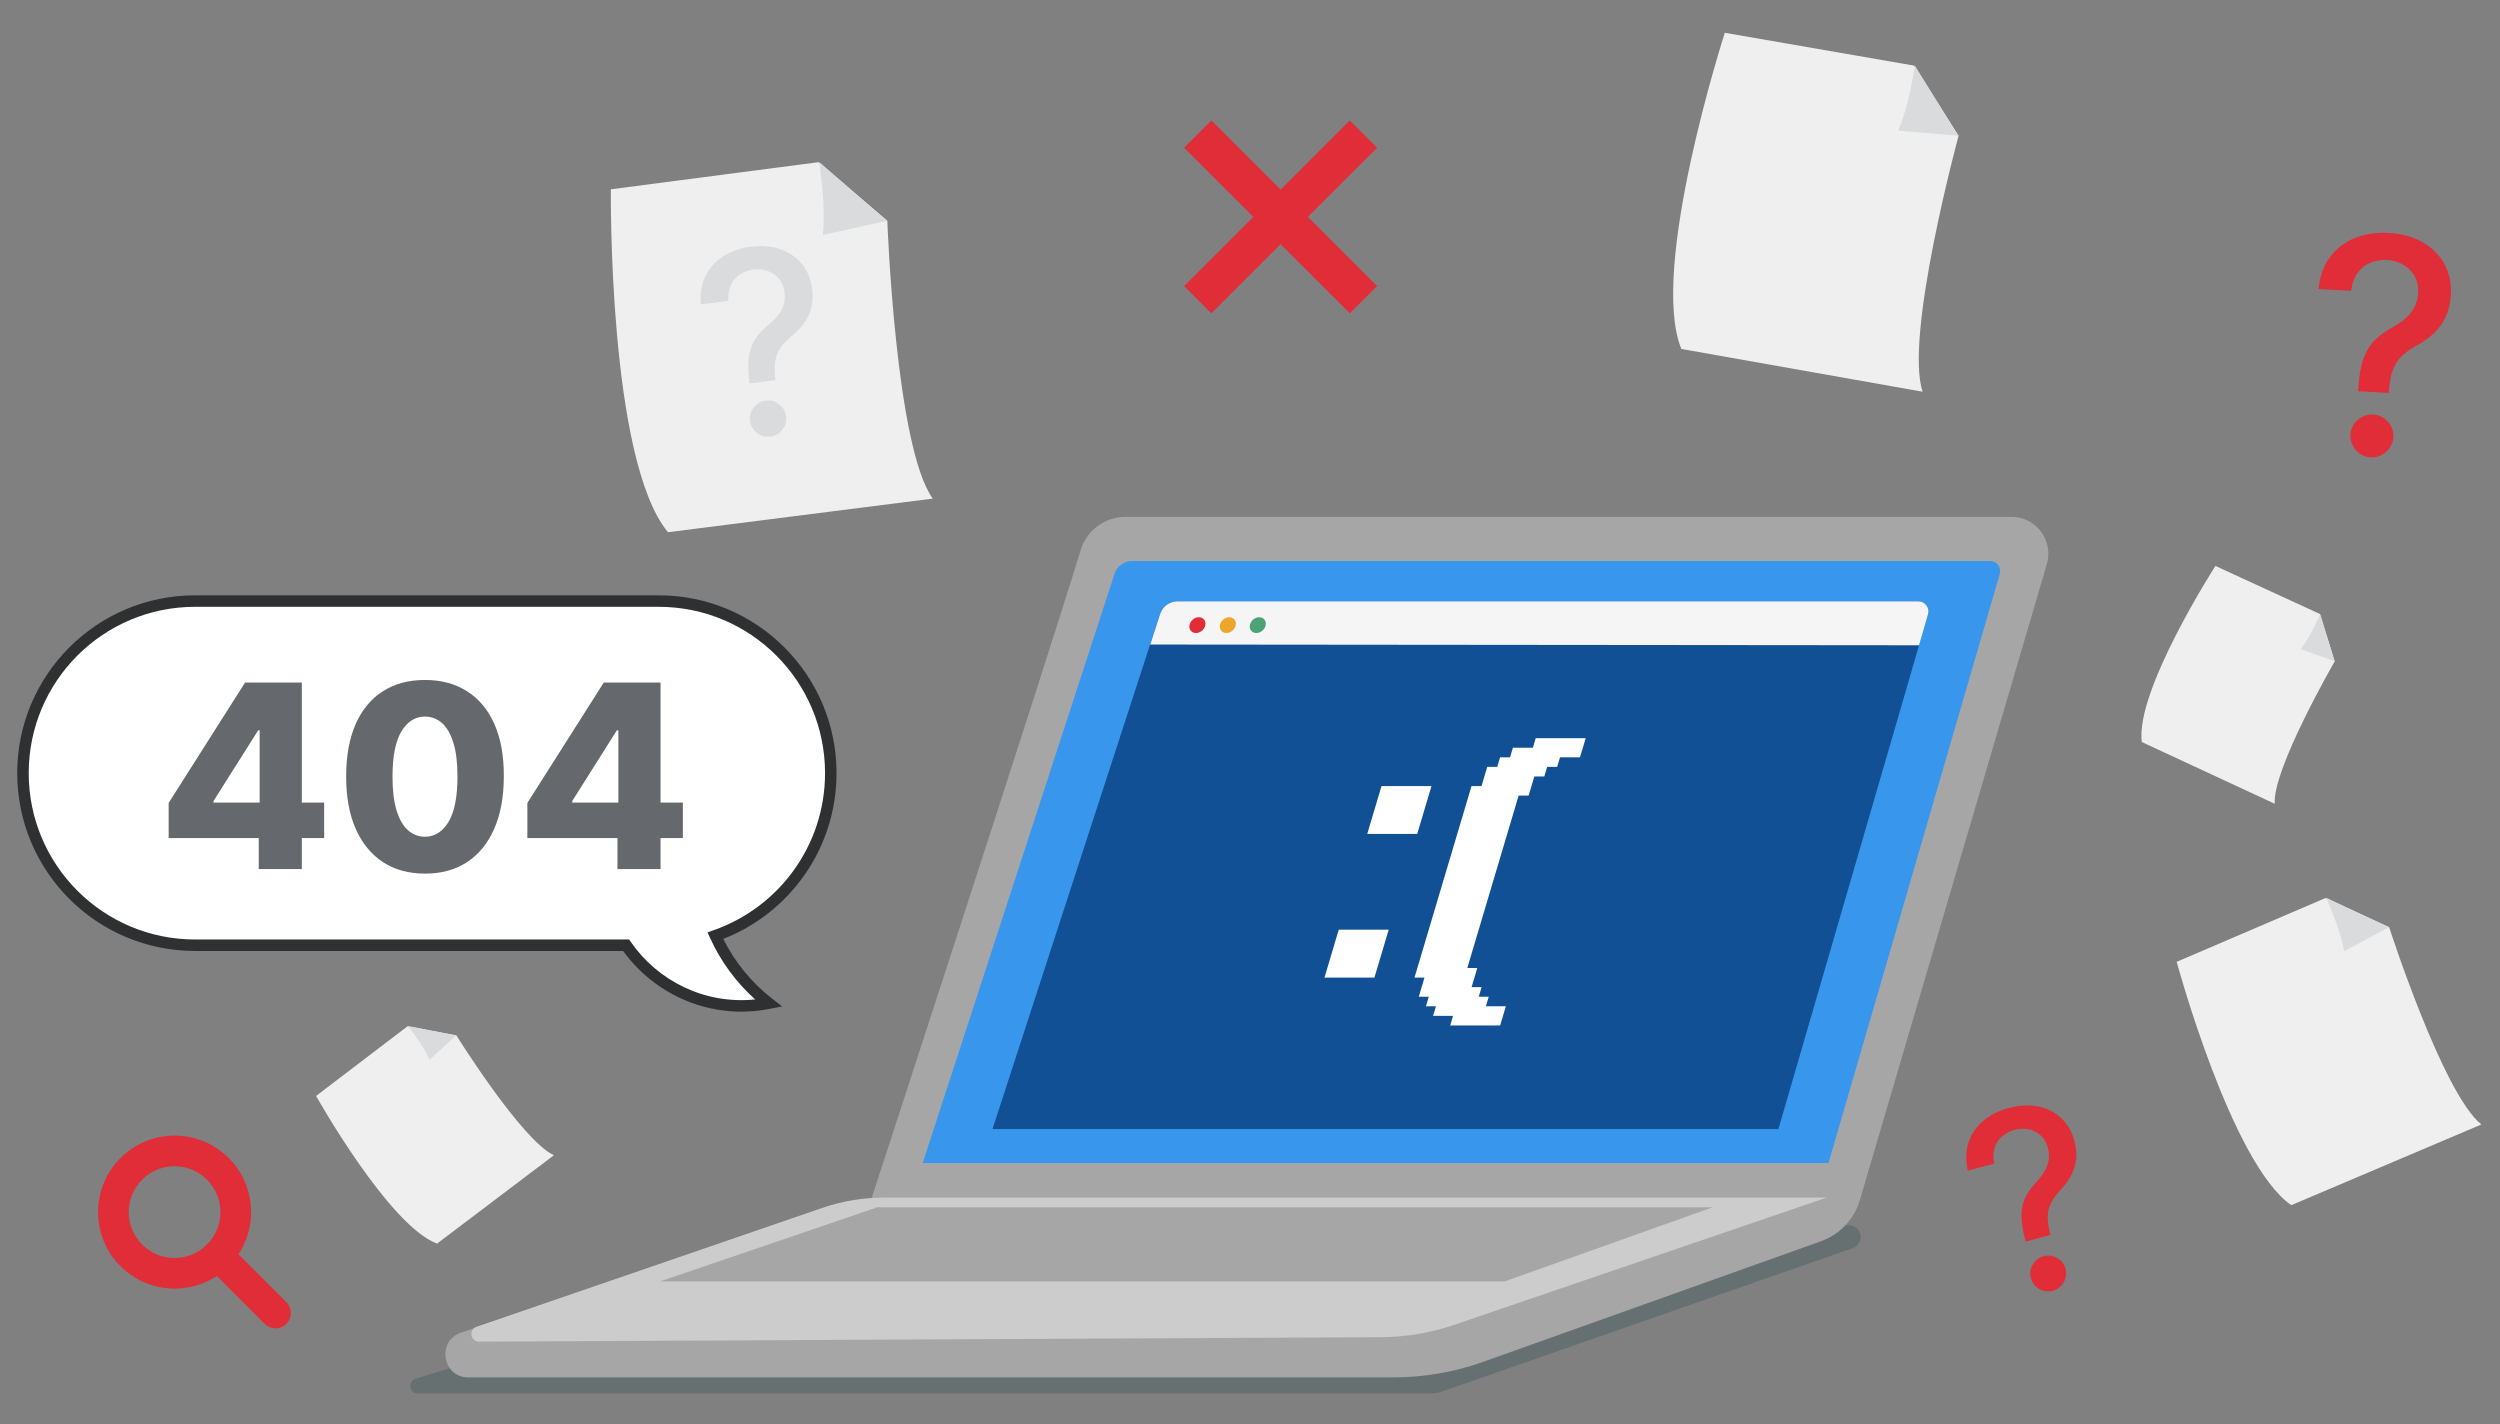 <svg width="653" height="372" viewBox="0 0 653 372" fill="none" xmlns="http://www.w3.org/2000/svg">
<rect x="0" y="0" width="653" height="372" fill="#808080" stroke="none"/>
<path opacity="0.2" fill-rule="evenodd" clip-rule="evenodd" d="M238.261 320L482.765 320C484.335 320 485.688 321.089 485.949 322.583C486.226 324.076 485.352 325.528 483.87 326.045C452.109 337.128 386.859 359.896 376.495 363.511C375.564 363.832 374.592 364 373.603 364C361.154 364 162.488 364 109.113 364C106.819 364 106.453 360.767 108.644 360.089L238.261 320Z" fill="#003434"/>
<path fill-rule="evenodd" clip-rule="evenodd" d="M282.272 143.676C283.841 138.526 288.604 135 294.013 135H525.393C528.427 135 531.287 136.419 533.104 138.848C534.937 141.276 535.493 144.422 534.643 147.334C524.221 182.77 494.391 284.249 485.801 313.466C484.321 318.47 480.555 322.464 475.629 324.22C456.888 330.906 409.352 347.878 387.432 355.705C379.877 358.403 371.94 359.773 363.918 359.773H122.336C115.548 359.773 113.98 350.273 120.407 348.091L214.402 316.179C215.799 315.704 217.229 315.334 218.68 315.07L227.5 313.466C227.5 313.466 272.466 175.806 282.272 143.676Z" fill="#A6A6A6"/>
<path fill-rule="evenodd" clip-rule="evenodd" d="M477.138 312.808L379.827 346.051C373.677 348.152 367.227 349.24 360.728 349.272L125.153 350.44C122.89 350.451 122.352 347.284 124.493 346.548L214.725 315.525C219.957 313.726 225.45 312.808 230.982 312.808H477.138Z" fill="#CCCCCC"/>
<path fill-rule="evenodd" clip-rule="evenodd" d="M447.371 315.332L393.004 334.708H172.413L229.195 315.332H447.371Z" fill="#A6A6A6"/>
<path fill-rule="evenodd" clip-rule="evenodd" d="M291.124 149.849C291.769 147.874 293.6 146.542 295.682 146.542C322.287 146.542 493.1 146.542 519.807 146.542C520.643 146.542 521.419 146.922 521.917 147.595C522.416 148.254 522.577 149.117 522.342 149.907C515.717 172.717 477.606 303.779 477.606 303.779H241.007C241.007 303.779 283.751 172.483 291.124 149.849Z" fill="#3996ED"/>
<path fill-rule="evenodd" clip-rule="evenodd" d="M302.999 160.367C303.648 158.4 305.479 157.067 307.552 157.067C331.919 157.067 476.628 157.067 501.083 157.067C501.91 157.067 502.685 157.46 503.194 158.121C503.69 158.781 503.843 159.631 503.614 160.431C497.472 181.552 464.521 294.918 464.521 294.918H259.239C259.239 294.918 296.183 181.337 302.999 160.367Z" fill="#125096"/>
<path fill-rule="evenodd" clip-rule="evenodd" d="M303.012 160.393C303.648 158.413 305.492 157.067 307.565 157.067C331.969 157.067 476.627 157.067 501.083 157.067C501.909 157.067 502.685 157.46 503.194 158.121C503.69 158.781 503.843 159.631 503.614 160.431C502.635 163.82 501.262 168.542 501.262 168.542L300.443 168.352C300.443 168.352 301.943 163.718 303.012 160.393Z" fill="#F5F5F5"/>
<path d="M312.395 165.345C313.537 165.345 314.63 164.421 314.834 163.28C315.039 162.14 314.279 161.215 313.137 161.215C311.994 161.215 310.902 162.14 310.697 163.28C310.492 164.421 311.252 165.345 312.395 165.345Z" fill="#E02D38"/>
<path d="M320.335 165.345C321.477 165.345 322.57 164.421 322.775 163.28C322.979 162.14 322.219 161.215 321.077 161.215C319.934 161.215 318.842 162.14 318.637 163.28C318.432 164.421 319.192 165.345 320.335 165.345Z" fill="#EDA62B"/>
<path d="M328.163 165.345C329.305 165.345 330.398 164.421 330.602 163.28C330.807 162.14 330.047 161.215 328.905 161.215C327.762 161.215 326.67 162.14 326.465 163.28C326.26 164.421 327.02 165.345 328.163 165.345Z" fill="#4CA375"/>
<path d="M414.183 192.81L413.438 195.311H410.828L411.573 192.81H414.183ZM411.573 192.81L410.828 195.311H408.218L408.963 192.81H411.573ZM408.963 192.81L408.218 195.311H405.609L406.353 192.81H408.963ZM406.353 192.81L405.609 195.311H402.999L403.743 192.81H406.353ZM403.743 192.81L402.999 195.311H400.389L401.134 192.81H403.743ZM402.999 195.311L402.254 197.813H399.644L400.389 195.311H402.999ZM405.609 195.311L404.864 197.813H402.254L402.999 195.311H405.609ZM404.864 197.813L404.119 200.314H401.509L402.254 197.813H404.864ZM408.218 195.311L407.474 197.813H404.864L405.609 195.311H408.218ZM410.828 195.311L410.083 197.813H407.474L408.218 195.311H410.828ZM413.438 195.311L412.693 197.813H410.083L410.828 195.311H413.438ZM407.474 197.813L406.729 200.314H404.119L404.864 197.813H407.474ZM402.254 197.813L401.509 200.314H398.9L399.644 197.813H402.254ZM400.389 195.311L399.644 197.813H397.035L397.779 195.311H400.389ZM397.779 195.311L397.035 197.813H394.425L395.17 195.311H397.779ZM397.035 197.813L396.29 200.314H393.68L394.425 197.813H397.035ZM394.425 197.813L393.68 200.314H391.07L391.815 197.813H394.425ZM393.68 200.314L392.935 202.815H390.326L391.07 200.314H393.68ZM391.07 200.314L390.326 202.815H387.716L388.461 200.314H391.07ZM390.326 202.815L389.581 205.316H386.971L387.716 202.815H390.326ZM389.581 205.316L388.836 207.818H386.226L386.971 205.316H389.581ZM386.971 205.316L386.226 207.818H383.617L384.361 205.316H386.971ZM392.191 205.316L391.446 207.818H388.836L389.581 205.316H392.191ZM394.8 205.316L394.056 207.818H391.446L392.191 205.316H394.8ZM397.41 205.316L396.666 207.818H394.056L394.8 205.316H397.41ZM400.02 205.316L399.275 207.818H396.666L397.41 205.316H400.02ZM400.765 202.815L400.02 205.316H397.41L398.155 202.815H400.765ZM401.509 200.314L400.765 202.815H398.155L398.9 200.314H401.509ZM404.119 200.314L403.374 202.815H400.765L401.509 200.314H404.119ZM399.644 197.813L398.9 200.314H396.29L397.035 197.813H399.644ZM398.9 200.314L398.155 202.815H395.545L396.29 200.314H398.9ZM398.155 202.815L397.41 205.316H394.8L395.545 202.815H398.155ZM395.545 202.815L394.8 205.316H392.191L392.935 202.815H395.545ZM392.935 202.815L392.191 205.316H389.581L390.326 202.815H392.935ZM396.29 200.314L395.545 202.815H392.935L393.68 200.314H396.29ZM393.331 262.845L392.586 265.346H389.976L390.721 262.845H393.331ZM392.586 265.346L391.841 267.848H389.232L389.976 265.346H392.586ZM389.976 265.346L389.232 267.848H386.622L387.367 265.346H389.976ZM387.367 265.346L386.622 267.848H384.012L384.757 265.346H387.367ZM384.757 265.346L384.012 267.848H381.402L382.147 265.346H384.757ZM382.147 265.346L381.402 267.848H378.793L379.537 265.346H382.147ZM385.502 262.845L384.757 265.346H382.147L382.892 262.845H385.502ZM388.111 262.845L387.367 265.346H384.757L385.502 262.845H388.111ZM390.721 262.845L389.976 265.346H387.367L388.111 262.845H390.721ZM386.246 260.344L385.502 262.845H382.892L383.636 260.344H386.246ZM388.856 260.344L388.111 262.845H385.502L386.246 260.344H388.856ZM382.892 262.845L382.147 265.346H379.537L380.282 262.845H382.892ZM380.282 262.845L379.537 265.346H376.928L377.672 262.845H380.282ZM377.672 262.845L376.928 265.346H374.318L375.063 262.845H377.672ZM378.417 260.344L377.672 262.845H375.063L375.807 260.344H378.417ZM375.807 260.344L375.063 262.845H372.453L373.197 260.344H375.807ZM376.552 257.843L375.807 260.344H373.197L373.942 257.843H376.552ZM373.942 257.843L373.197 260.344H370.588L371.332 257.843H373.942ZM374.687 255.341L373.942 257.843H371.332L372.077 255.341H374.687ZM375.432 252.84L374.687 255.341H372.077L372.822 252.84H375.432ZM372.822 252.84L372.077 255.341H369.467L370.212 252.84H372.822ZM378.041 252.84L377.297 255.341H374.687L375.432 252.84H378.041ZM380.651 252.84L379.906 255.341H377.297L378.041 252.84H380.651ZM383.261 252.84L382.516 255.341H379.906L380.651 252.84H383.261ZM385.871 252.84L385.126 255.341H382.516L383.261 252.84H385.871ZM385.126 255.341L384.381 257.843H381.771L382.516 255.341H385.126ZM384.381 257.843L383.636 260.344H381.027L381.771 257.843H384.381ZM386.991 257.843L386.246 260.344H383.636L384.381 257.843H386.991ZM383.636 260.344L382.892 262.845H380.282L381.027 260.344H383.636ZM381.027 260.344L380.282 262.845H377.672L378.417 260.344H381.027ZM381.771 257.843L381.027 260.344H378.417L379.162 257.843H381.771ZM382.516 255.341L381.771 257.843H379.162L379.906 255.341H382.516ZM379.906 255.341L379.162 257.843H376.552L377.297 255.341H379.906ZM379.162 257.843L378.417 260.344H375.807L376.552 257.843H379.162ZM377.297 255.341L376.552 257.843H373.942L374.687 255.341H377.297ZM373.567 250.339L372.822 252.84H370.212L370.957 250.339H373.567ZM374.311 247.838L373.567 250.339H370.957L371.701 247.838H374.311ZM375.056 245.336L374.311 247.838H371.701L372.446 245.336H375.056ZM375.801 242.835L375.056 245.336H372.446L373.191 242.835H375.801ZM376.545 240.334L375.801 242.835H373.191L373.936 240.334H376.545ZM379.155 240.334L378.41 242.835H375.801L376.545 240.334H379.155ZM379.9 237.833L379.155 240.334H376.545L377.29 237.833H379.9ZM380.645 235.331L379.9 237.833H377.29L378.035 235.331H380.645ZM381.389 232.83L380.645 235.331H378.035L378.779 232.83H381.389ZM383.999 232.83L383.254 235.331H380.645L381.389 232.83H383.999ZM384.744 230.329L383.999 232.83H381.389L382.134 230.329H384.744ZM387.353 230.329L386.609 232.83H383.999L384.744 230.329H387.353ZM389.963 230.329L389.218 232.83H386.609L387.353 230.329H389.963ZM389.218 232.83L388.474 235.331H385.864L386.609 232.83H389.218ZM388.474 235.331L387.729 237.833H385.119L385.864 235.331H388.474ZM387.729 237.833L386.984 240.334H384.375L385.119 237.833H387.729ZM386.984 240.334L386.24 242.835H383.63L384.375 240.334H386.984ZM386.24 242.835L385.495 245.336H382.885L383.63 242.835H386.24ZM385.495 245.336L384.75 247.838H382.14L382.885 245.336H385.495ZM384.75 247.838L384.006 250.339H381.396L382.14 247.838H384.75ZM384.006 250.339L383.261 252.84H380.651L381.396 250.339H384.006ZM378.786 250.339L378.041 252.84H375.432L376.176 250.339H378.786ZM376.176 250.339L375.432 252.84H372.822L373.567 250.339H376.176ZM376.921 247.838L376.176 250.339H373.567L374.311 247.838H376.921ZM377.666 245.336L376.921 247.838H374.311L375.056 245.336H377.666ZM380.275 245.336L379.531 247.838H376.921L377.666 245.336H380.275ZM382.885 245.336L382.14 247.838H379.531L380.275 245.336H382.885ZM383.63 242.835L382.885 245.336H380.275L381.02 242.835H383.63ZM384.375 240.334L383.63 242.835H381.02L381.765 240.334H384.375ZM385.119 237.833L384.375 240.334H381.765L382.51 237.833H385.119ZM385.864 235.331L385.119 237.833H382.51L383.254 235.331H385.864ZM386.609 232.83L385.864 235.331H383.254L383.999 232.83H386.609ZM383.254 235.331L382.51 237.833H379.9L380.645 235.331H383.254ZM382.51 237.833L381.765 240.334H379.155L379.9 237.833H382.51ZM378.41 242.835L377.666 245.336H375.056L375.801 242.835H378.41ZM381.02 242.835L380.275 245.336H377.666L378.41 242.835H381.02ZM381.765 240.334L381.02 242.835H378.41L379.155 240.334H381.765ZM379.531 247.838L378.786 250.339H376.176L376.921 247.838H379.531ZM381.396 250.339L380.651 252.84H378.041L378.786 250.339H381.396ZM382.14 247.838L381.396 250.339H378.786L379.531 247.838H382.14ZM377.29 237.833L376.545 240.334H373.936L374.68 237.833H377.29ZM378.035 235.331L377.29 237.833H374.68L375.425 235.331H378.035ZM378.779 232.83L378.035 235.331H375.425L376.17 232.83H378.779ZM379.524 230.329L378.779 232.83H376.17L376.914 230.329H379.524ZM380.269 227.828L379.524 230.329H376.914L377.659 227.828H380.269ZM381.014 225.326L380.269 227.828H377.659L378.404 225.326H381.014ZM381.758 222.825L381.014 225.326H378.404L379.149 222.825H381.758ZM384.368 222.825L383.623 225.326H381.014L381.758 222.825H384.368ZM385.113 220.324L384.368 222.825H381.758L382.503 220.324H385.113ZM385.857 217.823L385.113 220.324H382.503L383.248 217.823H385.857ZM383.623 225.326L382.879 227.828H380.269L381.014 225.326H383.623ZM385.488 227.828L384.744 230.329H382.134L382.879 227.828H385.488ZM382.879 227.828L382.134 230.329H379.524L380.269 227.828H382.879ZM382.134 230.329L381.389 232.83H378.779L379.524 230.329H382.134ZM386.233 225.326L385.488 227.828H382.879L383.623 225.326H386.233ZM388.843 225.326L388.098 227.828H385.488L386.233 225.326H388.843ZM391.453 225.326L390.708 227.828H388.098L388.843 225.326H391.453ZM390.708 227.828L389.963 230.329H387.353L388.098 227.828H390.708ZM388.098 227.828L387.353 230.329H384.744L385.488 227.828H388.098ZM392.197 222.825L391.453 225.326H388.843L389.588 222.825H392.197ZM392.942 220.324L392.197 222.825H389.588L390.332 220.324H392.942ZM393.687 217.823L392.942 220.324H390.332L391.077 217.823H393.687ZM394.431 215.321L393.687 217.823H391.077L391.822 215.321H394.431ZM392.566 212.82L391.822 215.321H389.212L389.957 212.82H392.566ZM393.311 210.319L392.566 212.82H389.957L390.701 210.319H393.311ZM395.921 210.319L395.176 212.82H392.566L393.311 210.319H395.921ZM396.666 207.818L395.921 210.319H393.311L394.056 207.818H396.666ZM395.176 212.82L394.431 215.321H391.822L392.566 212.82H395.176ZM394.056 207.818L393.311 210.319H390.701L391.446 207.818H394.056ZM391.446 207.818L390.701 210.319H388.092L388.836 207.818H391.446ZM388.836 207.818L388.092 210.319H385.482L386.226 207.818H388.836ZM386.226 207.818L385.482 210.319H382.872L383.617 207.818H386.226ZM385.482 210.319L384.737 212.82H382.127L382.872 210.319H385.482ZM384.737 212.82L383.992 215.321H381.383L382.127 212.82H384.737ZM383.992 215.321L383.248 217.823H380.638L381.383 215.321H383.992ZM383.248 217.823L382.503 220.324H379.893L380.638 217.823H383.248ZM382.503 220.324L381.758 222.825H379.149L379.893 220.324H382.503ZM387.722 220.324L386.978 222.825H384.368L385.113 220.324H387.722ZM388.467 217.823L387.722 220.324H385.113L385.857 217.823H388.467ZM386.978 222.825L386.233 225.326H383.623L384.368 222.825H386.978ZM389.588 222.825L388.843 225.326H386.233L386.978 222.825H389.588ZM390.332 220.324L389.588 222.825H386.978L387.722 220.324H390.332ZM391.077 217.823L390.332 220.324H387.722L388.467 217.823H391.077ZM391.822 215.321L391.077 217.823H388.467L389.212 215.321H391.822ZM389.957 212.82L389.212 215.321H386.602L387.347 212.82H389.957ZM389.212 215.321L388.467 217.823H385.857L386.602 215.321H389.212ZM386.602 215.321L385.857 217.823H383.248L383.992 215.321H386.602ZM387.347 212.82L386.602 215.321H383.992L384.737 212.82H387.347ZM388.092 210.319L387.347 212.82H384.737L385.482 210.319H388.092ZM390.701 210.319L389.957 212.82H387.347L388.092 210.319H390.701Z" fill="white"/>
<path d="M349.311 252.84L348.566 255.341H345.957L346.701 252.84H349.311ZM351.921 252.84L351.176 255.341H348.566L349.311 252.84H351.921ZM354.53 252.84L353.786 255.341H351.176L351.921 252.84H354.53ZM357.14 252.84L356.396 255.341H353.786L354.53 252.84H357.14ZM357.885 250.339L357.14 252.84H354.53L355.275 250.339H357.885ZM358.63 247.838L357.885 250.339H355.275L356.02 247.838H358.63ZM359.374 245.336L358.63 247.838H356.02L356.765 245.336H359.374ZM361.984 245.336L361.239 247.838H358.63L359.374 245.336H361.984ZM361.239 247.838L360.495 250.339H357.885L358.63 247.838H361.239ZM360.495 250.339L359.75 252.84H357.14L357.885 250.339H360.495ZM359.75 252.84L359.005 255.341H356.396L357.14 252.84H359.75ZM362.729 242.835L361.984 245.336H359.374L360.119 242.835H362.729ZM360.119 242.835L359.374 245.336H356.765L357.509 242.835H360.119ZM357.509 242.835L356.765 245.336H354.155L354.9 242.835H357.509ZM354.9 242.835L354.155 245.336H351.545L352.29 242.835H354.9ZM354.155 245.336L353.41 247.838H350.8L351.545 245.336H354.155ZM352.29 242.835L351.545 245.336H348.935L349.68 242.835H352.29ZM351.545 245.336L350.8 247.838H348.191L348.935 245.336H351.545ZM350.8 247.838L350.056 250.339H347.446L348.191 247.838H350.8ZM350.056 250.339L349.311 252.84H346.701L347.446 250.339H350.056ZM352.665 250.339L351.921 252.84H349.311L350.056 250.339H352.665ZM355.275 250.339L354.53 252.84H351.921L352.665 250.339H355.275ZM356.02 247.838L355.275 250.339H352.665L353.41 247.838H356.02ZM356.765 245.336L356.02 247.838H353.41L354.155 245.336H356.765ZM353.41 247.838L352.665 250.339H350.056L350.8 247.838H353.41ZM361.971 210.319L361.226 212.82H358.616L359.361 210.319H361.971ZM364.581 210.319L363.836 212.82H361.226L361.971 210.319H364.581ZM367.19 210.319L366.446 212.82H363.836L364.581 210.319H367.19ZM369.8 210.319L369.055 212.82H366.446L367.19 210.319H369.8ZM370.545 207.818L369.8 210.319H367.19L367.935 207.818H370.545ZM371.29 205.316L370.545 207.818H367.935L368.68 205.316H371.29ZM373.899 205.316L373.155 207.818H370.545L371.29 205.316H373.899ZM373.155 207.818L372.41 210.319H369.8L370.545 207.818H373.155ZM372.41 210.319L371.665 212.82H369.055L369.8 210.319H372.41ZM363.46 205.316L362.716 207.818H360.106L360.851 205.316H363.46ZM362.716 207.818L361.971 210.319H359.361L360.106 207.818H362.716ZM365.325 207.818L364.581 210.319H361.971L362.716 207.818H365.325ZM367.935 207.818L367.19 210.319H364.581L365.325 207.818H367.935ZM368.68 205.316L367.935 207.818H365.325L366.07 205.316H368.68ZM366.07 205.316L365.325 207.818H362.716L363.46 205.316H366.07ZM361.226 212.82L360.482 215.321H357.872L358.616 212.82H361.226ZM363.836 212.82L363.091 215.321H360.482L361.226 212.82H363.836ZM366.446 212.82L365.701 215.321H363.091L363.836 212.82H366.446ZM369.055 212.82L368.311 215.321H365.701L366.446 212.82H369.055ZM371.665 212.82L370.921 215.321H368.311L369.055 212.82H371.665ZM370.921 215.321L370.176 217.823H367.566L368.311 215.321H370.921ZM368.311 215.321L367.566 217.823H364.956L365.701 215.321H368.311ZM365.701 215.321L364.956 217.823H362.347L363.091 215.321H365.701ZM363.091 215.321L362.347 217.823H359.737L360.482 215.321H363.091ZM360.482 215.321L359.737 217.823H357.127L357.872 215.321H360.482Z" fill="white"/>
<path fill-rule="evenodd" clip-rule="evenodd" d="M231.768 57.66C231.768 57.66 233.926 116.878 243.641 130.233L174.475 139.014C158.809 120.123 159.552 49.444 159.552 49.444L213.779 42.361L231.768 57.66Z" fill="#EFEFEF"/>
<path d="M214.981 61.365C215.391 55.263 215.12 50.992 214.007 42.331L231.643 57.676L214.981 61.365Z" fill="#D9DBDD"/>
<path d="M195.806 100.162L195.747 99.713C195.397 96.784 195.384 94.418 195.708 92.616C196.048 90.812 196.668 89.308 197.566 88.102C198.464 86.897 199.587 85.759 200.935 84.687C201.801 83.966 202.563 83.187 203.221 82.349C203.879 81.511 204.366 80.584 204.681 79.567C204.996 78.55 205.078 77.459 204.926 76.296C204.743 74.896 204.254 73.728 203.46 72.792C202.666 71.856 201.683 71.184 200.51 70.778C199.351 70.353 198.103 70.228 196.766 70.403C195.555 70.561 194.432 70.964 193.396 71.611C192.361 72.258 191.552 73.163 190.968 74.328C190.382 75.476 190.143 76.891 190.25 78.572L183.078 79.509C182.819 76.664 183.222 74.179 184.289 72.057C185.353 69.918 186.905 68.204 188.944 66.914C190.998 65.621 193.347 64.803 195.989 64.458C198.883 64.08 201.486 64.291 203.799 65.093C206.109 65.879 207.988 67.162 209.436 68.94C210.898 70.701 211.796 72.863 212.131 75.427C212.361 77.188 212.293 78.812 211.927 80.3C211.56 81.772 210.937 83.125 210.058 84.359C209.195 85.592 208.112 86.725 206.807 87.759C205.579 88.767 204.607 89.774 203.89 90.78C203.19 91.783 202.731 92.923 202.513 94.199C202.296 95.475 202.29 97.019 202.495 98.832L202.553 99.28L195.806 100.162ZM201.242 114.041C199.952 114.209 198.784 113.898 197.737 113.107C196.687 112.3 196.078 111.244 195.907 109.938C195.739 108.649 196.059 107.487 196.868 106.454C197.674 105.404 198.723 104.796 200.012 104.627C201.286 104.461 202.448 104.781 203.497 105.588C204.56 106.377 205.175 107.416 205.344 108.706C205.457 109.571 205.34 110.394 204.995 111.175C204.662 111.938 204.17 112.578 203.518 113.095C202.865 113.612 202.107 113.928 201.242 114.041Z" fill="#D9DBDD"/>
<path fill-rule="evenodd" clip-rule="evenodd" d="M50.947 157C26.123 157 6 177.123 6 201.947C6 226.77 26.123 246.893 50.947 246.893H163.54C171.492 258.382 185.785 264.98 200.769 262.04C194.694 257.31 189.957 251.232 186.85 244.401C204.404 238.284 217 221.586 217 201.947C217 177.123 196.877 157 172.053 157H50.947Z" fill="white"/>
<path fill-rule="evenodd" clip-rule="evenodd" d="M50.947 158.5C26.952 158.5 7.5 177.952 7.5 201.947C7.5 225.942 26.952 245.393 50.947 245.393H164.326L164.773 246.04C171.83 256.235 184.084 262.409 197.25 261.051C192.218 256.537 188.233 251.065 185.484 245.022L184.803 243.526L186.356 242.985C203.326 237.071 215.5 220.928 215.5 201.947C215.5 177.952 196.048 158.5 172.053 158.5H50.947ZM4.5 201.947C4.5 176.295 25.295 155.5 50.947 155.5H172.053C197.705 155.5 218.5 176.295 218.5 201.947C218.5 221.655 206.227 238.492 188.91 245.239C191.911 251.259 196.245 256.617 201.691 260.856L204.287 262.878L201.058 263.512C185.741 266.518 171.12 259.945 162.764 248.393H50.947C25.295 248.393 4.5 227.599 4.5 201.947Z" fill="#2F3031"/>
<path d="M137.749 218.91V209.726L157.711 178.272H165.872V190.74H161.137L149.455 209.25V209.631H178.363V218.91H137.749ZM161.28 227V216.103L161.518 212.082V178.272H172.534V227H161.28Z" fill="#65686C"/>
<path d="M110.994 228.19C106.743 228.19 103.079 227.182 100.002 225.168C96.925 223.138 94.553 220.227 92.888 216.436C91.222 212.629 90.397 208.053 90.413 202.708C90.429 197.362 91.262 192.826 92.912 189.098C94.577 185.355 96.94 182.508 100.002 180.557C103.079 178.59 106.743 177.606 110.994 177.606C115.245 177.606 118.909 178.59 121.986 180.557C125.079 182.508 127.458 185.355 129.124 189.098C130.789 192.842 131.614 197.378 131.598 202.708C131.598 208.069 130.766 212.653 129.1 216.46C127.435 220.267 125.063 223.177 121.986 225.192C118.925 227.19 115.261 228.19 110.994 228.19ZM110.994 218.554C113.532 218.554 115.586 217.261 117.156 214.675C118.727 212.074 119.504 208.085 119.488 202.708C119.488 199.186 119.131 196.284 118.417 194C117.703 191.7 116.712 189.987 115.443 188.86C114.174 187.734 112.691 187.171 110.994 187.171C108.472 187.171 106.434 188.448 104.879 191.002C103.325 193.54 102.54 197.442 102.524 202.708C102.508 206.277 102.849 209.235 103.547 211.582C104.261 213.93 105.26 215.683 106.545 216.84C107.83 217.983 109.313 218.554 110.994 218.554Z" fill="#65686C"/>
<path d="M44.053 218.91V209.726L64.016 178.272H72.176V190.74H67.442L55.759 209.25V209.631H84.668V218.91H44.053ZM67.584 227V216.103L67.822 212.082V178.272H78.838V227H67.584Z" fill="#65686C"/>
<path fill-rule="evenodd" clip-rule="evenodd" d="M609.837 172.738C609.837 172.738 593.541 200.895 594.156 209.942L559.439 193.818C557.675 180.46 578.668 147.822 578.668 147.822L605.945 160.371L609.837 172.738Z" fill="#EFEFEF"/>
<path d="M600.951 169.556C602.925 166.839 604.047 164.775 606.059 160.424L609.775 172.709L600.951 169.556Z" fill="#D9DBDD"/>
<path fill-rule="evenodd" clip-rule="evenodd" d="M624.045 242.168C624.045 242.168 638.1 285.806 648.141 293.708L598.488 314.786C582.852 304.013 568.547 251.231 568.547 251.231L607.434 234.558L624.045 242.168Z" fill="#EFEFEF"/>
<path d="M612.324 248.456C611.347 243.826 610.247 240.703 607.598 234.488L623.955 242.207L612.324 248.456Z" fill="#D9DBDD"/>
<path fill-rule="evenodd" clip-rule="evenodd" d="M119.194 270.432C119.194 270.432 136.409 298.038 144.686 301.741L114.155 324.829C101.532 320.117 82.564 286.261 82.564 286.261L106.447 268.066L119.194 270.432Z" fill="#EFEFEF"/>
<path d="M112.215 276.785C110.742 273.768 109.445 271.808 106.548 267.989L119.14 270.474L112.215 276.785Z" fill="#D9DBDD"/>
<path fill-rule="evenodd" clip-rule="evenodd" d="M511.584 35.462C511.584 35.462 497.323 87.96 502.197 102.318L439.172 91.149C430.592 70.316 450.522 8.562 450.522 8.562L499.988 17.145L511.584 35.462Z" fill="#EFEFEF"/>
<path d="M495.858 34.132C497.882 28.895 498.809 25.076 500.196 17.181L511.47 35.443L495.858 34.132Z" fill="#D9DBDD"/>
<path d="M352.578 81.843L309.289 38.592L316.404 31.44L359.692 74.729L352.578 81.843ZM316.404 81.843L309.289 74.729L352.578 31.44L359.692 38.592L316.404 81.843Z" fill="#E02D38"/>
<path d="M529.101 324.299L528.986 323.869C528.264 321.053 527.945 318.745 528.028 316.943C528.127 315.137 528.537 313.588 529.258 312.295C529.979 311.001 530.928 309.744 532.105 308.523C532.857 307.707 533.5 306.847 534.034 305.943C534.569 305.04 534.924 304.071 535.1 303.037C535.276 302.004 535.214 300.928 534.915 299.811C534.555 298.468 533.927 297.391 533.03 296.58C532.133 295.769 531.086 295.24 529.888 294.995C528.701 294.731 527.466 294.771 526.183 295.114C525.021 295.426 523.976 295.965 523.049 296.731C522.122 297.497 521.449 298.486 521.03 299.698C520.606 300.895 520.556 302.308 520.879 303.936L513.997 305.78C513.375 303.035 513.447 300.557 514.213 298.346C514.975 296.12 516.268 294.245 518.092 292.721C519.931 291.193 522.119 290.089 524.654 289.409C527.431 288.665 530.001 288.535 532.363 289.018C534.72 289.486 536.721 290.495 538.366 292.044C540.021 293.574 541.179 295.569 541.838 298.029C542.291 299.72 542.435 301.315 542.271 302.815C542.103 304.299 541.669 305.701 540.972 307.021C540.289 308.336 539.377 309.583 538.237 310.762C537.169 311.906 536.35 313.015 535.78 314.089C535.226 315.16 534.926 316.332 534.879 317.607C534.832 318.881 535.026 320.39 535.461 322.134L535.576 322.564L529.101 324.299ZM536.208 337.147C534.971 337.479 533.789 337.326 532.664 336.69C531.535 336.038 530.803 335.085 530.467 333.833C530.136 332.595 530.298 331.419 530.954 330.305C531.605 329.176 532.55 328.446 533.788 328.114C535.01 327.787 536.186 327.949 537.315 328.601C538.455 329.234 539.191 330.169 539.523 331.406C539.745 332.236 539.738 333.055 539.501 333.863C539.276 334.651 538.878 335.34 538.308 335.929C537.738 336.519 537.038 336.925 536.208 337.147Z" fill="#E02D38"/>
<path d="M615.929 102.192L615.957 101.66C616.179 98.188 616.672 95.442 617.435 93.423C618.217 91.404 619.258 89.793 620.559 88.588C621.859 87.384 623.405 86.305 625.198 85.352C626.356 84.702 627.407 83.962 628.35 83.132C629.294 82.302 630.057 81.331 630.641 80.22C631.224 79.109 631.553 77.862 631.627 76.48C631.715 74.817 631.4 73.359 630.68 72.103C629.96 70.847 628.964 69.858 627.692 69.134C626.439 68.393 625.019 67.98 623.431 67.896C621.993 67.819 620.604 68.045 619.265 68.573C617.926 69.101 616.793 69.977 615.866 71.201C614.941 72.407 614.36 73.996 614.123 75.968L605.607 75.515C605.917 72.16 606.918 69.366 608.61 67.134C610.303 64.883 612.47 63.229 615.111 62.171C617.771 61.114 620.67 60.669 623.807 60.836C627.244 61.019 630.216 61.824 632.725 63.25C635.235 64.657 637.138 66.547 638.435 68.92C639.751 71.275 640.329 73.975 640.166 77.019C640.055 79.111 639.628 80.98 638.884 82.626C638.142 84.253 637.129 85.688 635.846 86.931C634.581 88.174 633.081 89.256 631.346 90.174C629.706 91.08 628.363 92.038 627.316 93.05C626.288 94.063 625.511 95.286 624.985 96.719C624.46 98.151 624.121 99.941 623.969 102.086L623.941 102.619L615.929 102.192ZM619.251 119.45C617.72 119.368 616.432 118.756 615.388 117.615C614.344 116.454 613.864 115.099 613.947 113.548C614.028 112.017 614.649 110.739 615.809 109.715C616.969 108.671 618.315 108.191 619.847 108.272C621.359 108.353 622.637 108.973 623.681 110.134C624.743 111.277 625.234 112.614 625.152 114.146C625.098 115.173 624.786 116.102 624.217 116.933C623.668 117.747 622.96 118.383 622.093 118.843C621.226 119.302 620.278 119.505 619.251 119.45Z" fill="#E02D38"/>
<path fill-rule="evenodd" clip-rule="evenodd" d="M31.473 330.731C23.669 322.928 23.669 310.276 31.473 302.473C39.276 294.669 51.928 294.669 59.731 302.473C67.535 310.276 67.535 322.928 59.731 330.731C51.928 338.535 39.276 338.535 31.473 330.731ZM37.13 308.13C32.45 312.809 32.45 320.395 37.13 325.075C41.809 329.754 49.395 329.754 54.075 325.075C58.754 320.395 58.754 312.809 54.075 308.13C49.395 303.45 41.809 303.45 37.13 308.13Z" fill="#E02D38"/>
<path fill-rule="evenodd" clip-rule="evenodd" d="M54.074 325.075C55.636 323.512 58.169 323.512 59.731 325.075L74.799 340.142C76.361 341.705 76.361 344.237 74.799 345.799C73.237 347.361 70.704 347.361 69.142 345.799L54.074 330.731C52.512 329.169 52.512 326.637 54.074 325.075Z" fill="#E02D38"/>
</svg>

